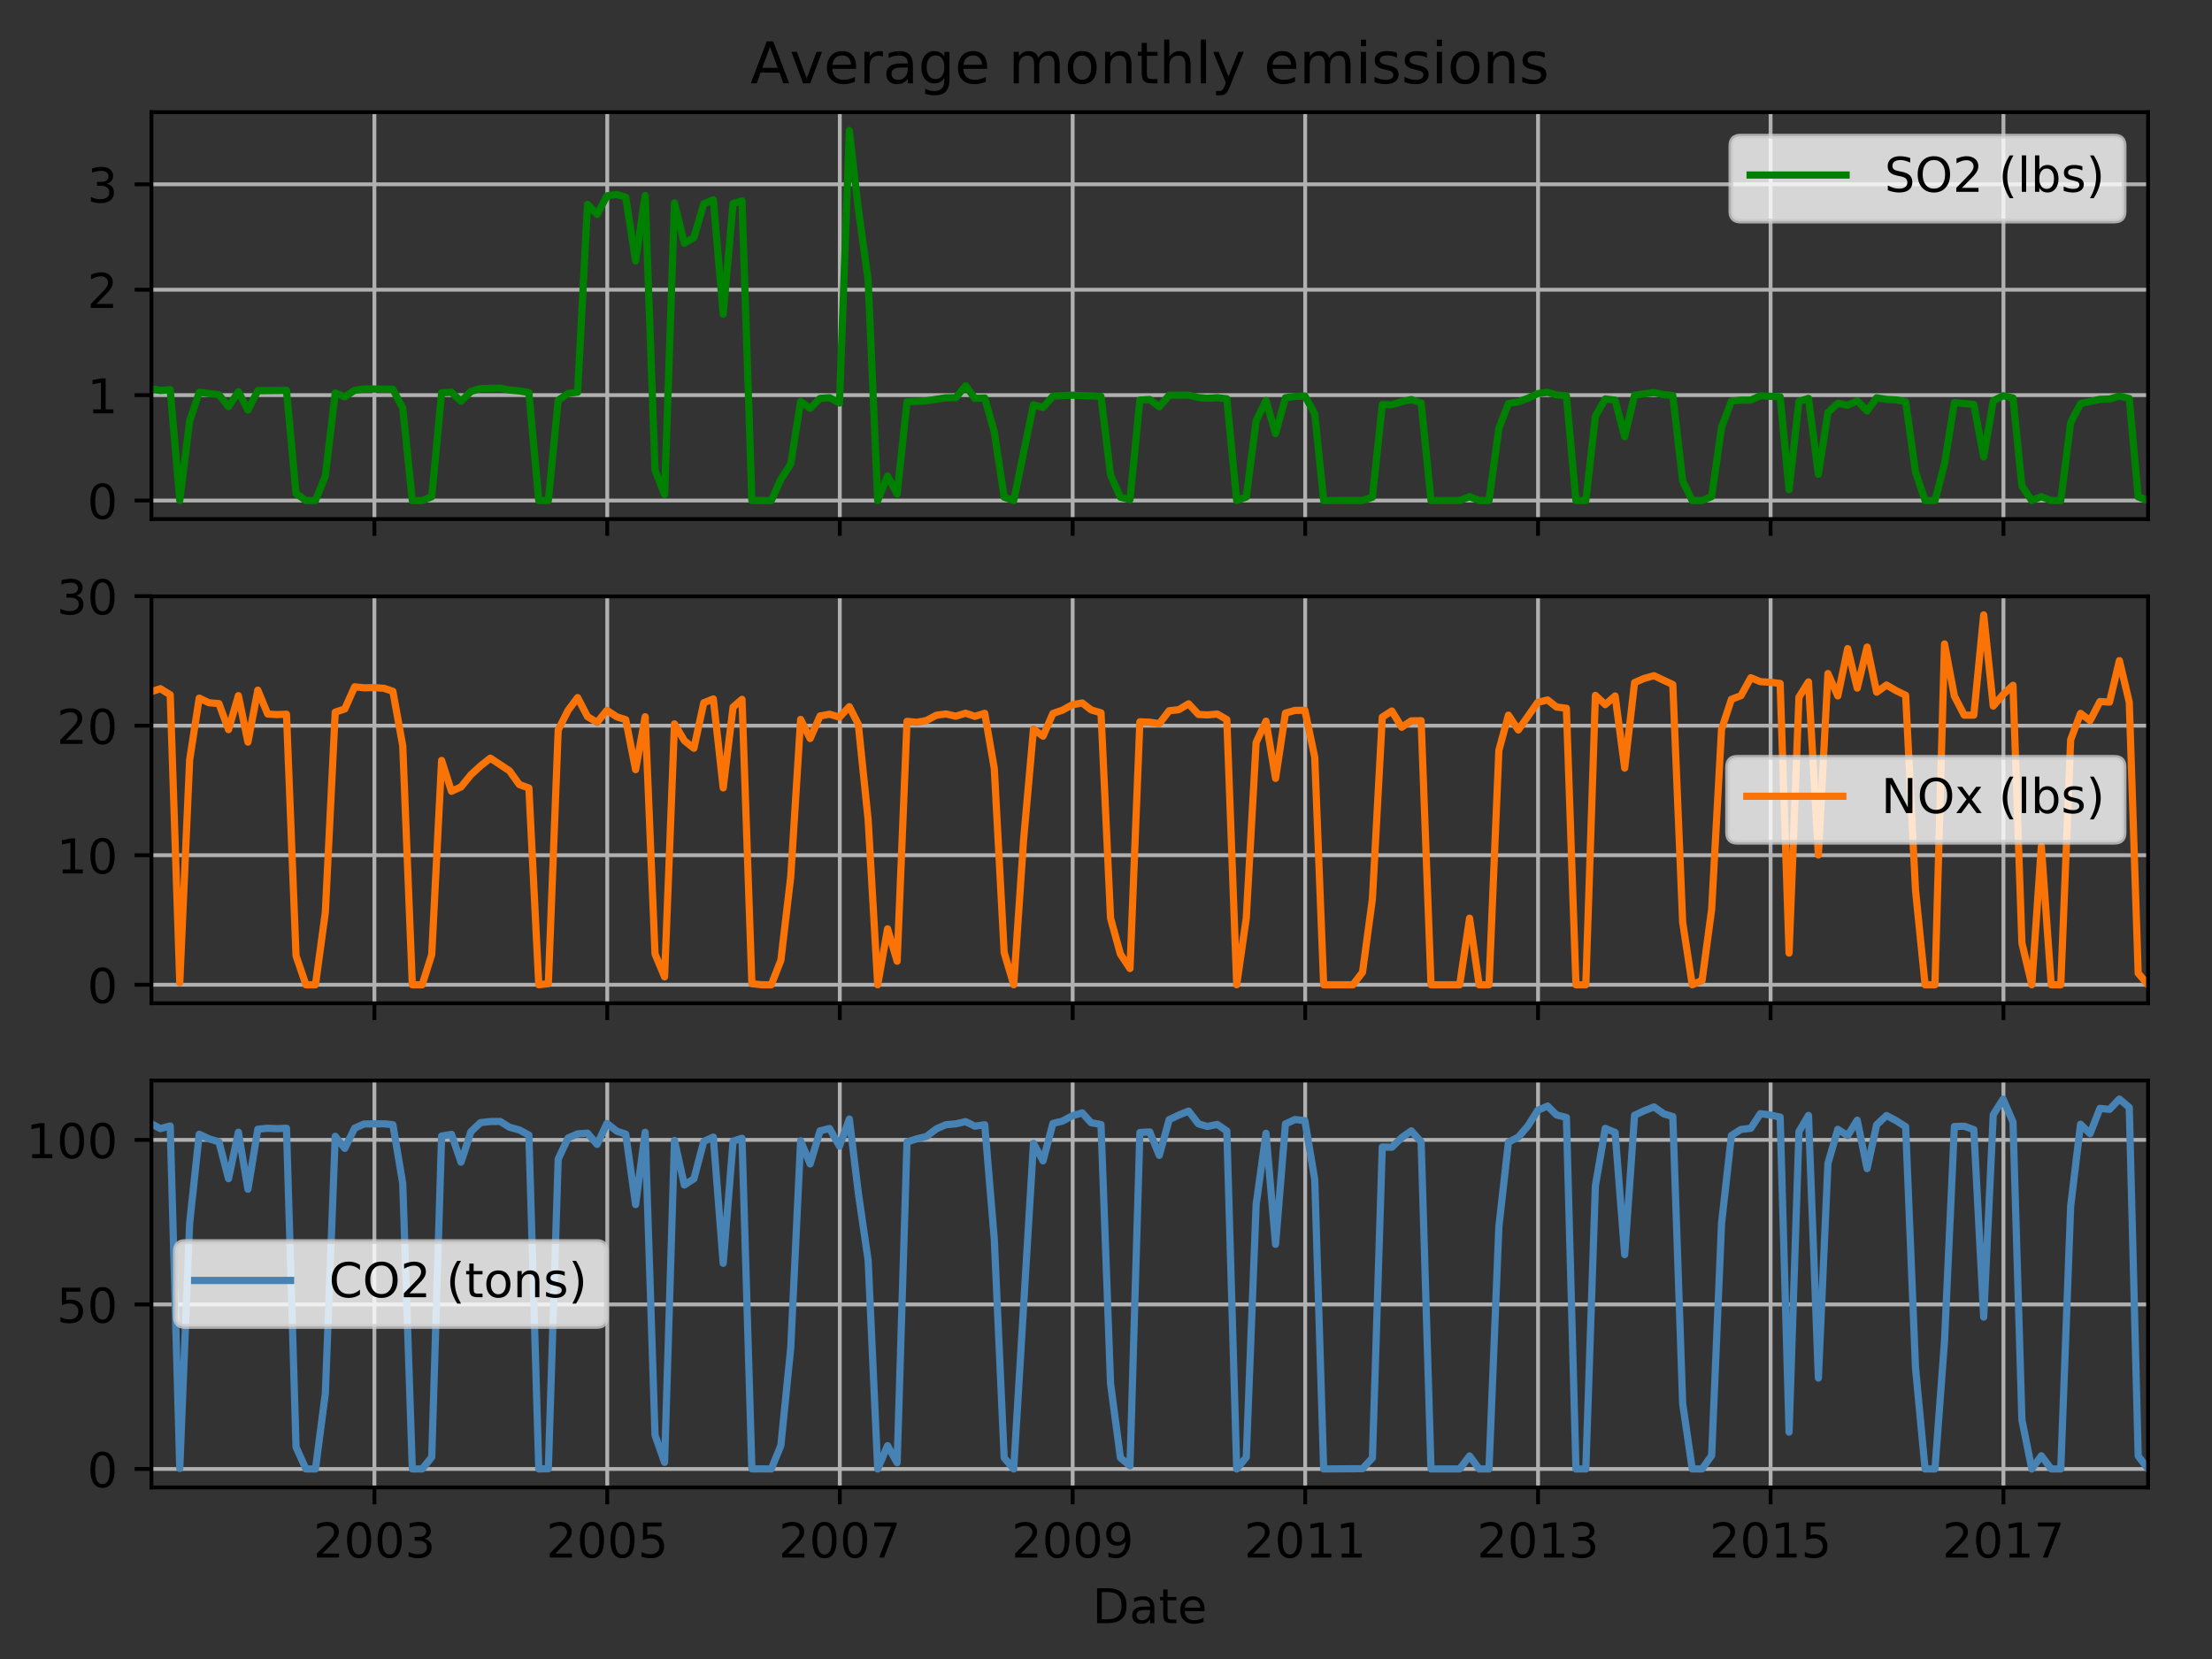 <?xml version="1.0" encoding="utf-8" standalone="no"?>
<!DOCTYPE svg PUBLIC "-//W3C//DTD SVG 1.1//EN"
  "http://www.w3.org/Graphics/SVG/1.1/DTD/svg11.dtd">
<!-- Created with matplotlib (http://matplotlib.org/) -->
<svg height="345.6pt" version="1.1" viewBox="0 0 460.8 345.6" width="460.8pt" xmlns="http://www.w3.org/2000/svg" xmlns:xlink="http://www.w3.org/1999/xlink">
 <rect x="0" y="0" width="460.8" height="345.6" fill="#333333" stroke="none"/>
 <defs>
  <style type="text/css">
*{stroke-linecap:butt;stroke-linejoin:round;}
  </style>
 </defs>
 <g id="figure_1">
  <g id="patch_1">
   <path d="M 0 345.6 
L 460.8 345.6 
L 460.8 0 
L 0 0 
z
" style="fill:none;"/>
  </g>
  <g id="axes_1">
   <g id="patch_2">
    <path d="M 31.543 108.128 
L 447.48 108.128 
L 447.48 23.365 
L 31.543 23.365 
z
" style="fill:none;"/>
   </g>
   <g id="matplotlib.axis_1">
    <g id="xtick_1">
     <g id="line2d_1">
      <path clip-path="url(#p42c7ed0b5b)" d="M 77.994 108.128 
L 77.994 23.365 
" style="fill:none;stroke:#b0b0b0;stroke-linecap:square;stroke-width:0.8;"/>
     </g>
     <g id="line2d_2">
      <defs>
       <path d="M 0 0 
L 0 3.5 
" id="mc6a8e5ea89" style="stroke:#000000;stroke-width:0.8;"/>
      </defs>
      <g>
       <use style="stroke:#000000;stroke-width:0.8;" x="77.994" xlink:href="#mc6a8e5ea89" y="108.128"/>
      </g>
     </g>
    </g>
    <g id="xtick_2">
     <g id="line2d_3">
      <path clip-path="url(#p42c7ed0b5b)" d="M 126.502 108.128 
L 126.502 23.365 
" style="fill:none;stroke:#b0b0b0;stroke-linecap:square;stroke-width:0.8;"/>
     </g>
     <g id="line2d_4">
      <g>
       <use style="stroke:#000000;stroke-width:0.8;" x="126.502" xlink:href="#mc6a8e5ea89" y="108.128"/>
      </g>
     </g>
    </g>
    <g id="xtick_3">
     <g id="line2d_5">
      <path clip-path="url(#p42c7ed0b5b)" d="M 174.944 108.128 
L 174.944 23.365 
" style="fill:none;stroke:#b0b0b0;stroke-linecap:square;stroke-width:0.8;"/>
     </g>
     <g id="line2d_6">
      <g>
       <use style="stroke:#000000;stroke-width:0.8;" x="174.944" xlink:href="#mc6a8e5ea89" y="108.128"/>
      </g>
     </g>
    </g>
    <g id="xtick_4">
     <g id="line2d_7">
      <path clip-path="url(#p42c7ed0b5b)" d="M 223.453 108.128 
L 223.453 23.365 
" style="fill:none;stroke:#b0b0b0;stroke-linecap:square;stroke-width:0.8;"/>
     </g>
     <g id="line2d_8">
      <g>
       <use style="stroke:#000000;stroke-width:0.8;" x="223.453" xlink:href="#mc6a8e5ea89" y="108.128"/>
      </g>
     </g>
    </g>
    <g id="xtick_5">
     <g id="line2d_9">
      <path clip-path="url(#p42c7ed0b5b)" d="M 271.895 108.128 
L 271.895 23.365 
" style="fill:none;stroke:#b0b0b0;stroke-linecap:square;stroke-width:0.8;"/>
     </g>
     <g id="line2d_10">
      <g>
       <use style="stroke:#000000;stroke-width:0.8;" x="271.895" xlink:href="#mc6a8e5ea89" y="108.128"/>
      </g>
     </g>
    </g>
    <g id="xtick_6">
     <g id="line2d_11">
      <path clip-path="url(#p42c7ed0b5b)" d="M 320.403 108.128 
L 320.403 23.365 
" style="fill:none;stroke:#b0b0b0;stroke-linecap:square;stroke-width:0.8;"/>
     </g>
     <g id="line2d_12">
      <g>
       <use style="stroke:#000000;stroke-width:0.8;" x="320.403" xlink:href="#mc6a8e5ea89" y="108.128"/>
      </g>
     </g>
    </g>
    <g id="xtick_7">
     <g id="line2d_13">
      <path clip-path="url(#p42c7ed0b5b)" d="M 368.845 108.128 
L 368.845 23.365 
" style="fill:none;stroke:#b0b0b0;stroke-linecap:square;stroke-width:0.8;"/>
     </g>
     <g id="line2d_14">
      <g>
       <use style="stroke:#000000;stroke-width:0.8;" x="368.845" xlink:href="#mc6a8e5ea89" y="108.128"/>
      </g>
     </g>
    </g>
    <g id="xtick_8">
     <g id="line2d_15">
      <path clip-path="url(#p42c7ed0b5b)" d="M 417.353 108.128 
L 417.353 23.365 
" style="fill:none;stroke:#b0b0b0;stroke-linecap:square;stroke-width:0.8;"/>
     </g>
     <g id="line2d_16">
      <g>
       <use style="stroke:#000000;stroke-width:0.8;" x="417.353" xlink:href="#mc6a8e5ea89" y="108.128"/>
      </g>
     </g>
    </g>
   </g>
   <g id="matplotlib.axis_2">
    <g id="ytick_1">
     <g id="line2d_17">
      <path clip-path="url(#p42c7ed0b5b)" d="M 31.543 104.275 
L 447.48 104.275 
" style="fill:none;stroke:#b0b0b0;stroke-linecap:square;stroke-width:0.8;"/>
     </g>
     <g id="line2d_18">
      <defs>
       <path d="M 0 0 
L -3.5 0 
" id="m2bc93ed033" style="stroke:#000000;stroke-width:0.8;"/>
      </defs>
      <g>
       <use style="stroke:#000000;stroke-width:0.8;" x="31.543" xlink:href="#m2bc93ed033" y="104.275"/>
      </g>
     </g>
     <g id="text_1">
      <!-- 0 -->
      <defs>
       <path d="M 31.781 66.406 
Q 24.172 66.406 20.328 58.906 
Q 16.5 51.422 16.5 36.375 
Q 16.5 21.391 20.328 13.891 
Q 24.172 6.391 31.781 6.391 
Q 39.453 6.391 43.281 13.891 
Q 47.125 21.391 47.125 36.375 
Q 47.125 51.422 43.281 58.906 
Q 39.453 66.406 31.781 66.406 
z
M 31.781 74.219 
Q 44.047 74.219 50.516 64.516 
Q 56.984 54.828 56.984 36.375 
Q 56.984 17.969 50.516 8.266 
Q 44.047 -1.422 31.781 -1.422 
Q 19.531 -1.422 13.062 8.266 
Q 6.594 17.969 6.594 36.375 
Q 6.594 54.828 13.062 64.516 
Q 19.531 74.219 31.781 74.219 
z
" id="DejaVuSans-30"/>
      </defs>
      <g transform="translate(18.18 108.074)scale(0.1 -0.1)">
       <use xlink:href="#DejaVuSans-30"/>
      </g>
     </g>
    </g>
    <g id="ytick_2">
     <g id="line2d_19">
      <path clip-path="url(#p42c7ed0b5b)" d="M 31.543 82.313 
L 447.48 82.313 
" style="fill:none;stroke:#b0b0b0;stroke-linecap:square;stroke-width:0.8;"/>
     </g>
     <g id="line2d_20">
      <g>
       <use style="stroke:#000000;stroke-width:0.8;" x="31.543" xlink:href="#m2bc93ed033" y="82.313"/>
      </g>
     </g>
     <g id="text_2">
      <!-- 1 -->
      <defs>
       <path d="M 12.406 8.297 
L 28.516 8.297 
L 28.516 63.922 
L 10.984 60.406 
L 10.984 69.391 
L 28.422 72.906 
L 38.281 72.906 
L 38.281 8.297 
L 54.391 8.297 
L 54.391 0 
L 12.406 0 
z
" id="DejaVuSans-31"/>
      </defs>
      <g transform="translate(18.18 86.112)scale(0.1 -0.1)">
       <use xlink:href="#DejaVuSans-31"/>
      </g>
     </g>
    </g>
    <g id="ytick_3">
     <g id="line2d_21">
      <path clip-path="url(#p42c7ed0b5b)" d="M 31.543 60.351 
L 447.48 60.351 
" style="fill:none;stroke:#b0b0b0;stroke-linecap:square;stroke-width:0.8;"/>
     </g>
     <g id="line2d_22">
      <g>
       <use style="stroke:#000000;stroke-width:0.8;" x="31.543" xlink:href="#m2bc93ed033" y="60.351"/>
      </g>
     </g>
     <g id="text_3">
      <!-- 2 -->
      <defs>
       <path d="M 19.188 8.297 
L 53.609 8.297 
L 53.609 0 
L 7.328 0 
L 7.328 8.297 
Q 12.938 14.109 22.625 23.891 
Q 32.328 33.688 34.812 36.531 
Q 39.547 41.844 41.422 45.531 
Q 43.312 49.219 43.312 52.781 
Q 43.312 58.594 39.234 62.25 
Q 35.156 65.922 28.609 65.922 
Q 23.969 65.922 18.812 64.312 
Q 13.672 62.703 7.812 59.422 
L 7.812 69.391 
Q 13.766 71.781 18.938 73 
Q 24.125 74.219 28.422 74.219 
Q 39.75 74.219 46.484 68.547 
Q 53.219 62.891 53.219 53.422 
Q 53.219 48.922 51.531 44.891 
Q 49.859 40.875 45.406 35.406 
Q 44.188 33.984 37.641 27.219 
Q 31.109 20.453 19.188 8.297 
z
" id="DejaVuSans-32"/>
      </defs>
      <g transform="translate(18.18 64.15)scale(0.1 -0.1)">
       <use xlink:href="#DejaVuSans-32"/>
      </g>
     </g>
    </g>
    <g id="ytick_4">
     <g id="line2d_23">
      <path clip-path="url(#p42c7ed0b5b)" d="M 31.543 38.389 
L 447.48 38.389 
" style="fill:none;stroke:#b0b0b0;stroke-linecap:square;stroke-width:0.8;"/>
     </g>
     <g id="line2d_24">
      <g>
       <use style="stroke:#000000;stroke-width:0.8;" x="31.543" xlink:href="#m2bc93ed033" y="38.389"/>
      </g>
     </g>
     <g id="text_4">
      <!-- 3 -->
      <defs>
       <path d="M 40.578 39.312 
Q 47.656 37.797 51.625 33 
Q 55.609 28.219 55.609 21.188 
Q 55.609 10.406 48.188 4.484 
Q 40.766 -1.422 27.094 -1.422 
Q 22.516 -1.422 17.656 -0.516 
Q 12.797 0.391 7.625 2.203 
L 7.625 11.719 
Q 11.719 9.328 16.594 8.109 
Q 21.484 6.891 26.812 6.891 
Q 36.078 6.891 40.938 10.547 
Q 45.797 14.203 45.797 21.188 
Q 45.797 27.641 41.281 31.266 
Q 36.766 34.906 28.719 34.906 
L 20.219 34.906 
L 20.219 43.016 
L 29.109 43.016 
Q 36.375 43.016 40.234 45.922 
Q 44.094 48.828 44.094 54.297 
Q 44.094 59.906 40.109 62.906 
Q 36.141 65.922 28.719 65.922 
Q 24.656 65.922 20.016 65.031 
Q 15.375 64.156 9.812 62.312 
L 9.812 71.094 
Q 15.438 72.656 20.344 73.438 
Q 25.25 74.219 29.594 74.219 
Q 40.828 74.219 47.359 69.109 
Q 53.906 64.016 53.906 55.328 
Q 53.906 49.266 50.438 45.094 
Q 46.969 40.922 40.578 39.312 
z
" id="DejaVuSans-33"/>
      </defs>
      <g transform="translate(18.18 42.188)scale(0.1 -0.1)">
       <use xlink:href="#DejaVuSans-33"/>
      </g>
     </g>
    </g>
   </g>
   <g id="line2d_25">
    <path clip-path="url(#p42c7ed0b5b)" d="M 31.543 81.015 
L 33.401 81.341 
L 35.458 81.164 
L 37.449 104.239 
L 39.506 87.712 
L 41.497 81.721 
L 45.611 82.232 
L 47.602 84.714 
L 49.659 81.584 
L 51.65 85.425 
L 53.707 81.382 
L 57.622 81.344 
L 59.679 81.314 
L 61.67 102.799 
L 63.727 104.275 
L 65.718 104.275 
L 67.775 99.182 
L 69.832 81.861 
L 71.823 82.673 
L 73.88 81.311 
L 75.871 81.027 
L 81.843 81.078 
L 83.9 85.04 
L 85.891 104.275 
L 87.948 104.275 
L 89.939 103.477 
L 91.996 81.841 
L 94.053 81.728 
L 96.044 83.601 
L 98.101 81.55 
L 100.092 80.939 
L 104.206 80.86 
L 106.13 81.248 
L 108.187 81.43 
L 110.178 81.777 
L 112.235 104.274 
L 114.226 104.262 
L 116.283 83.393 
L 118.34 81.971 
L 120.331 81.698 
L 122.388 42.58 
L 124.379 44.654 
L 126.436 40.796 
L 128.493 40.514 
L 130.351 41.079 
L 132.408 54.365 
L 134.399 40.73 
L 136.456 97.907 
L 138.447 103.033 
L 140.504 42.268 
L 142.561 50.678 
L 144.552 49.507 
L 146.609 42.453 
L 148.6 41.631 
L 150.657 65.459 
L 152.714 42.396 
L 154.572 41.861 
L 156.629 104.256 
L 160.677 104.273 
L 162.668 99.846 
L 164.725 96.659 
L 166.782 83.632 
L 168.773 85.084 
L 170.83 83.002 
L 172.821 82.855 
L 174.878 83.966 
L 176.935 27.218 
L 178.793 43.43 
L 180.85 58.329 
L 182.841 104.275 
L 184.898 99.151 
L 186.889 102.913 
L 188.946 83.7 
L 192.994 83.5 
L 197.042 82.868 
L 199.099 82.857 
L 201.156 80.354 
L 203.081 83.001 
L 205.138 82.91 
L 207.128 89.967 
L 209.186 103.581 
L 211.176 104.275 
L 215.291 84.332 
L 217.281 84.906 
L 219.338 82.514 
L 223.386 82.322 
L 227.301 82.47 
L 229.359 82.591 
L 231.349 98.992 
L 233.406 103.577 
L 235.397 104.08 
L 237.454 83.346 
L 239.512 83.23 
L 241.502 84.758 
L 243.559 82.325 
L 247.607 82.301 
L 249.664 82.814 
L 251.522 82.974 
L 253.58 82.848 
L 255.57 83.076 
L 257.627 104.275 
L 259.618 103.544 
L 261.675 87.69 
L 263.732 83.43 
L 265.723 90.333 
L 267.78 82.858 
L 269.771 82.585 
L 271.828 82.488 
L 273.885 86.175 
L 275.743 104.275 
L 283.839 104.258 
L 285.896 103.588 
L 287.953 84.287 
L 289.944 84.307 
L 292.001 83.673 
L 293.992 83.248 
L 296.049 83.939 
L 298.106 104.275 
L 304.079 104.275 
L 306.136 103.467 
L 308.127 104.275 
L 310.184 104.275 
L 312.241 89.22 
L 314.232 84.053 
L 316.289 83.713 
L 318.279 82.971 
L 320.337 81.995 
L 322.394 81.728 
L 324.252 82.281 
L 326.309 82.437 
L 328.3 104.275 
L 330.357 104.275 
L 332.347 86.683 
L 334.405 83.115 
L 336.462 83.369 
L 338.452 90.96 
L 340.51 82.3 
L 344.557 81.781 
L 346.615 82.216 
L 348.473 82.38 
L 350.53 100.206 
L 352.521 104.275 
L 354.578 104.272 
L 356.568 103.44 
L 358.626 89.033 
L 360.683 83.559 
L 362.673 83.365 
L 364.731 83.351 
L 366.721 82.452 
L 370.836 82.665 
L 372.694 102.013 
L 374.751 83.619 
L 376.742 82.99 
L 378.799 98.803 
L 380.789 85.931 
L 382.847 84.034 
L 384.904 84.41 
L 386.894 83.492 
L 388.952 85.603 
L 390.942 82.87 
L 392.999 83.219 
L 395.057 83.317 
L 396.981 83.67 
L 399.038 98.296 
L 401.029 104.275 
L 403.086 104.275 
L 405.077 96.666 
L 407.134 83.867 
L 411.182 84.253 
L 413.239 95.194 
L 415.23 83.492 
L 417.287 82.44 
L 419.344 82.903 
L 421.202 101.242 
L 423.259 104.275 
L 425.25 103.46 
L 427.307 104.275 
L 429.298 104.275 
L 431.355 88.039 
L 433.412 84.072 
L 437.46 83.191 
L 439.451 83.127 
L 441.508 82.515 
L 443.565 83.008 
L 445.423 103.512 
L 447.48 104.275 
L 447.48 104.275 
" style="fill:none;stroke:#008000;stroke-linecap:square;stroke-width:1.5;"/>
   </g>
   <g id="patch_3">
    <path d="M 31.543 108.128 
L 31.543 23.365 
" style="fill:none;stroke:#000000;stroke-linecap:square;stroke-linejoin:miter;stroke-width:0.8;"/>
   </g>
   <g id="patch_4">
    <path d="M 447.48 108.128 
L 447.48 23.365 
" style="fill:none;stroke:#000000;stroke-linecap:square;stroke-linejoin:miter;stroke-width:0.8;"/>
   </g>
   <g id="patch_5">
    <path d="M 31.543 108.128 
L 447.48 108.128 
" style="fill:none;stroke:#000000;stroke-linecap:square;stroke-linejoin:miter;stroke-width:0.8;"/>
   </g>
   <g id="patch_6">
    <path d="M 31.543 23.365 
L 447.48 23.365 
" style="fill:none;stroke:#000000;stroke-linecap:square;stroke-linejoin:miter;stroke-width:0.8;"/>
   </g>
   <g id="text_5">
    <!-- Average monthly emissions -->
    <defs>
     <path d="M 34.188 63.188 
L 20.797 26.906 
L 47.609 26.906 
z
M 28.609 72.906 
L 39.797 72.906 
L 67.578 0 
L 57.328 0 
L 50.688 18.703 
L 17.828 18.703 
L 11.188 0 
L 0.781 0 
z
" id="DejaVuSans-41"/>
     <path d="M 2.984 54.688 
L 12.5 54.688 
L 29.594 8.797 
L 46.688 54.688 
L 56.203 54.688 
L 35.688 0 
L 23.484 0 
z
" id="DejaVuSans-76"/>
     <path d="M 56.203 29.594 
L 56.203 25.203 
L 14.891 25.203 
Q 15.484 15.922 20.484 11.062 
Q 25.484 6.203 34.422 6.203 
Q 39.594 6.203 44.453 7.469 
Q 49.312 8.734 54.109 11.281 
L 54.109 2.781 
Q 49.266 0.734 44.188 -0.344 
Q 39.109 -1.422 33.891 -1.422 
Q 20.797 -1.422 13.156 6.188 
Q 5.516 13.812 5.516 26.812 
Q 5.516 40.234 12.766 48.109 
Q 20.016 56 32.328 56 
Q 43.359 56 49.781 48.891 
Q 56.203 41.797 56.203 29.594 
z
M 47.219 32.234 
Q 47.125 39.594 43.094 43.984 
Q 39.062 48.391 32.422 48.391 
Q 24.906 48.391 20.391 44.141 
Q 15.875 39.891 15.188 32.172 
z
" id="DejaVuSans-65"/>
     <path d="M 41.109 46.297 
Q 39.594 47.172 37.812 47.578 
Q 36.031 48 33.891 48 
Q 26.266 48 22.188 43.047 
Q 18.109 38.094 18.109 28.812 
L 18.109 0 
L 9.078 0 
L 9.078 54.688 
L 18.109 54.688 
L 18.109 46.188 
Q 20.953 51.172 25.484 53.578 
Q 30.031 56 36.531 56 
Q 37.453 56 38.578 55.875 
Q 39.703 55.766 41.062 55.516 
z
" id="DejaVuSans-72"/>
     <path d="M 34.281 27.484 
Q 23.391 27.484 19.188 25 
Q 14.984 22.516 14.984 16.5 
Q 14.984 11.719 18.141 8.906 
Q 21.297 6.109 26.703 6.109 
Q 34.188 6.109 38.703 11.406 
Q 43.219 16.703 43.219 25.484 
L 43.219 27.484 
z
M 52.203 31.203 
L 52.203 0 
L 43.219 0 
L 43.219 8.297 
Q 40.141 3.328 35.547 0.953 
Q 30.953 -1.422 24.312 -1.422 
Q 15.922 -1.422 10.953 3.297 
Q 6 8.016 6 15.922 
Q 6 25.141 12.172 29.828 
Q 18.359 34.516 30.609 34.516 
L 43.219 34.516 
L 43.219 35.406 
Q 43.219 41.609 39.141 45 
Q 35.062 48.391 27.688 48.391 
Q 23 48.391 18.547 47.266 
Q 14.109 46.141 10.016 43.891 
L 10.016 52.203 
Q 14.938 54.109 19.578 55.047 
Q 24.219 56 28.609 56 
Q 40.484 56 46.344 49.844 
Q 52.203 43.703 52.203 31.203 
z
" id="DejaVuSans-61"/>
     <path d="M 45.406 27.984 
Q 45.406 37.75 41.375 43.109 
Q 37.359 48.484 30.078 48.484 
Q 22.859 48.484 18.828 43.109 
Q 14.797 37.75 14.797 27.984 
Q 14.797 18.266 18.828 12.891 
Q 22.859 7.516 30.078 7.516 
Q 37.359 7.516 41.375 12.891 
Q 45.406 18.266 45.406 27.984 
z
M 54.391 6.781 
Q 54.391 -7.172 48.188 -13.984 
Q 42 -20.797 29.203 -20.797 
Q 24.469 -20.797 20.266 -20.094 
Q 16.062 -19.391 12.109 -17.922 
L 12.109 -9.188 
Q 16.062 -11.328 19.922 -12.344 
Q 23.781 -13.375 27.781 -13.375 
Q 36.625 -13.375 41.016 -8.766 
Q 45.406 -4.156 45.406 5.172 
L 45.406 9.625 
Q 42.625 4.781 38.281 2.391 
Q 33.938 0 27.875 0 
Q 17.828 0 11.672 7.656 
Q 5.516 15.328 5.516 27.984 
Q 5.516 40.672 11.672 48.328 
Q 17.828 56 27.875 56 
Q 33.938 56 38.281 53.609 
Q 42.625 51.219 45.406 46.391 
L 45.406 54.688 
L 54.391 54.688 
z
" id="DejaVuSans-67"/>
     <path id="DejaVuSans-20"/>
     <path d="M 52 44.188 
Q 55.375 50.25 60.062 53.125 
Q 64.75 56 71.094 56 
Q 79.641 56 84.281 50.016 
Q 88.922 44.047 88.922 33.016 
L 88.922 0 
L 79.891 0 
L 79.891 32.719 
Q 79.891 40.578 77.094 44.375 
Q 74.312 48.188 68.609 48.188 
Q 61.625 48.188 57.562 43.547 
Q 53.516 38.922 53.516 30.906 
L 53.516 0 
L 44.484 0 
L 44.484 32.719 
Q 44.484 40.625 41.703 44.406 
Q 38.922 48.188 33.109 48.188 
Q 26.219 48.188 22.156 43.531 
Q 18.109 38.875 18.109 30.906 
L 18.109 0 
L 9.078 0 
L 9.078 54.688 
L 18.109 54.688 
L 18.109 46.188 
Q 21.188 51.219 25.484 53.609 
Q 29.781 56 35.688 56 
Q 41.656 56 45.828 52.969 
Q 50 49.953 52 44.188 
z
" id="DejaVuSans-6d"/>
     <path d="M 30.609 48.391 
Q 23.391 48.391 19.188 42.75 
Q 14.984 37.109 14.984 27.297 
Q 14.984 17.484 19.156 11.844 
Q 23.344 6.203 30.609 6.203 
Q 37.797 6.203 41.984 11.859 
Q 46.188 17.531 46.188 27.297 
Q 46.188 37.016 41.984 42.703 
Q 37.797 48.391 30.609 48.391 
z
M 30.609 56 
Q 42.328 56 49.016 48.375 
Q 55.719 40.766 55.719 27.297 
Q 55.719 13.875 49.016 6.219 
Q 42.328 -1.422 30.609 -1.422 
Q 18.844 -1.422 12.172 6.219 
Q 5.516 13.875 5.516 27.297 
Q 5.516 40.766 12.172 48.375 
Q 18.844 56 30.609 56 
z
" id="DejaVuSans-6f"/>
     <path d="M 54.891 33.016 
L 54.891 0 
L 45.906 0 
L 45.906 32.719 
Q 45.906 40.484 42.875 44.328 
Q 39.844 48.188 33.797 48.188 
Q 26.516 48.188 22.312 43.547 
Q 18.109 38.922 18.109 30.906 
L 18.109 0 
L 9.078 0 
L 9.078 54.688 
L 18.109 54.688 
L 18.109 46.188 
Q 21.344 51.125 25.703 53.562 
Q 30.078 56 35.797 56 
Q 45.219 56 50.047 50.172 
Q 54.891 44.344 54.891 33.016 
z
" id="DejaVuSans-6e"/>
     <path d="M 18.312 70.219 
L 18.312 54.688 
L 36.812 54.688 
L 36.812 47.703 
L 18.312 47.703 
L 18.312 18.016 
Q 18.312 11.328 20.141 9.422 
Q 21.969 7.516 27.594 7.516 
L 36.812 7.516 
L 36.812 0 
L 27.594 0 
Q 17.188 0 13.234 3.875 
Q 9.281 7.766 9.281 18.016 
L 9.281 47.703 
L 2.688 47.703 
L 2.688 54.688 
L 9.281 54.688 
L 9.281 70.219 
z
" id="DejaVuSans-74"/>
     <path d="M 54.891 33.016 
L 54.891 0 
L 45.906 0 
L 45.906 32.719 
Q 45.906 40.484 42.875 44.328 
Q 39.844 48.188 33.797 48.188 
Q 26.516 48.188 22.312 43.547 
Q 18.109 38.922 18.109 30.906 
L 18.109 0 
L 9.078 0 
L 9.078 75.984 
L 18.109 75.984 
L 18.109 46.188 
Q 21.344 51.125 25.703 53.562 
Q 30.078 56 35.797 56 
Q 45.219 56 50.047 50.172 
Q 54.891 44.344 54.891 33.016 
z
" id="DejaVuSans-68"/>
     <path d="M 9.422 75.984 
L 18.406 75.984 
L 18.406 0 
L 9.422 0 
z
" id="DejaVuSans-6c"/>
     <path d="M 32.172 -5.078 
Q 28.375 -14.844 24.75 -17.812 
Q 21.141 -20.797 15.094 -20.797 
L 7.906 -20.797 
L 7.906 -13.281 
L 13.188 -13.281 
Q 16.891 -13.281 18.938 -11.516 
Q 21 -9.766 23.484 -3.219 
L 25.094 0.875 
L 2.984 54.688 
L 12.5 54.688 
L 29.594 11.922 
L 46.688 54.688 
L 56.203 54.688 
z
" id="DejaVuSans-79"/>
     <path d="M 9.422 54.688 
L 18.406 54.688 
L 18.406 0 
L 9.422 0 
z
M 9.422 75.984 
L 18.406 75.984 
L 18.406 64.594 
L 9.422 64.594 
z
" id="DejaVuSans-69"/>
     <path d="M 44.281 53.078 
L 44.281 44.578 
Q 40.484 46.531 36.375 47.5 
Q 32.281 48.484 27.875 48.484 
Q 21.188 48.484 17.844 46.438 
Q 14.5 44.391 14.5 40.281 
Q 14.5 37.156 16.891 35.375 
Q 19.281 33.594 26.516 31.984 
L 29.594 31.297 
Q 39.156 29.25 43.188 25.516 
Q 47.219 21.781 47.219 15.094 
Q 47.219 7.469 41.188 3.016 
Q 35.156 -1.422 24.609 -1.422 
Q 20.219 -1.422 15.453 -0.562 
Q 10.688 0.297 5.422 2 
L 5.422 11.281 
Q 10.406 8.688 15.234 7.391 
Q 20.062 6.109 24.812 6.109 
Q 31.156 6.109 34.562 8.281 
Q 37.984 10.453 37.984 14.406 
Q 37.984 18.062 35.516 20.016 
Q 33.062 21.969 24.703 23.781 
L 21.578 24.516 
Q 13.234 26.266 9.516 29.906 
Q 5.812 33.547 5.812 39.891 
Q 5.812 47.609 11.281 51.797 
Q 16.75 56 26.812 56 
Q 31.781 56 36.172 55.266 
Q 40.578 54.547 44.281 53.078 
z
" id="DejaVuSans-73"/>
    </defs>
    <g transform="translate(156.299 17.365)scale(0.12 -0.12)">
     <use xlink:href="#DejaVuSans-41"/>
     <use x="68.33" xlink:href="#DejaVuSans-76"/>
     <use x="127.51" xlink:href="#DejaVuSans-65"/>
     <use x="189.033" xlink:href="#DejaVuSans-72"/>
     <use x="230.146" xlink:href="#DejaVuSans-61"/>
     <use x="291.426" xlink:href="#DejaVuSans-67"/>
     <use x="354.902" xlink:href="#DejaVuSans-65"/>
     <use x="416.426" xlink:href="#DejaVuSans-20"/>
     <use x="448.213" xlink:href="#DejaVuSans-6d"/>
     <use x="545.625" xlink:href="#DejaVuSans-6f"/>
     <use x="606.807" xlink:href="#DejaVuSans-6e"/>
     <use x="670.186" xlink:href="#DejaVuSans-74"/>
     <use x="709.395" xlink:href="#DejaVuSans-68"/>
     <use x="772.773" xlink:href="#DejaVuSans-6c"/>
     <use x="800.557" xlink:href="#DejaVuSans-79"/>
     <use x="859.736" xlink:href="#DejaVuSans-20"/>
     <use x="891.523" xlink:href="#DejaVuSans-65"/>
     <use x="953.047" xlink:href="#DejaVuSans-6d"/>
     <use x="1050.459" xlink:href="#DejaVuSans-69"/>
     <use x="1078.242" xlink:href="#DejaVuSans-73"/>
     <use x="1130.342" xlink:href="#DejaVuSans-73"/>
     <use x="1182.441" xlink:href="#DejaVuSans-69"/>
     <use x="1210.225" xlink:href="#DejaVuSans-6f"/>
     <use x="1271.406" xlink:href="#DejaVuSans-6e"/>
     <use x="1334.785" xlink:href="#DejaVuSans-73"/>
    </g>
   </g>
   <g id="legend_1">
    <g id="patch_7">
     <path d="M 362.58 46.043 
L 440.48 46.043 
Q 442.48 46.043 442.48 44.043 
L 442.48 30.365 
Q 442.48 28.365 440.48 28.365 
L 362.58 28.365 
Q 360.58 28.365 360.58 30.365 
L 360.58 44.043 
Q 360.58 46.043 362.58 46.043 
z
" style="fill:#ffffff;opacity:0.8;stroke:#cccccc;stroke-linejoin:miter;"/>
    </g>
    <g id="line2d_26">
     <path d="M 364.58 36.463 
L 384.58 36.463 
" style="fill:none;stroke:#008000;stroke-linecap:square;stroke-width:1.5;"/>
    </g>
    <g id="line2d_27"/>
    <g id="text_6">
     <!-- SO2 (lbs) -->
     <defs>
      <path d="M 53.516 70.516 
L 53.516 60.891 
Q 47.906 63.578 42.922 64.891 
Q 37.938 66.219 33.297 66.219 
Q 25.25 66.219 20.875 63.094 
Q 16.5 59.969 16.5 54.203 
Q 16.5 49.359 19.406 46.891 
Q 22.312 44.438 30.422 42.922 
L 36.375 41.703 
Q 47.406 39.594 52.656 34.297 
Q 57.906 29 57.906 20.125 
Q 57.906 9.516 50.797 4.047 
Q 43.703 -1.422 29.984 -1.422 
Q 24.812 -1.422 18.969 -0.25 
Q 13.141 0.922 6.891 3.219 
L 6.891 13.375 
Q 12.891 10.016 18.656 8.297 
Q 24.422 6.594 29.984 6.594 
Q 38.422 6.594 43.016 9.906 
Q 47.609 13.234 47.609 19.391 
Q 47.609 24.75 44.312 27.781 
Q 41.016 30.812 33.5 32.328 
L 27.484 33.5 
Q 16.453 35.688 11.516 40.375 
Q 6.594 45.062 6.594 53.422 
Q 6.594 63.094 13.406 68.656 
Q 20.219 74.219 32.172 74.219 
Q 37.312 74.219 42.625 73.281 
Q 47.953 72.359 53.516 70.516 
z
" id="DejaVuSans-53"/>
      <path d="M 39.406 66.219 
Q 28.656 66.219 22.328 58.203 
Q 16.016 50.203 16.016 36.375 
Q 16.016 22.609 22.328 14.594 
Q 28.656 6.594 39.406 6.594 
Q 50.141 6.594 56.422 14.594 
Q 62.703 22.609 62.703 36.375 
Q 62.703 50.203 56.422 58.203 
Q 50.141 66.219 39.406 66.219 
z
M 39.406 74.219 
Q 54.734 74.219 63.906 63.938 
Q 73.094 53.656 73.094 36.375 
Q 73.094 19.141 63.906 8.859 
Q 54.734 -1.422 39.406 -1.422 
Q 24.031 -1.422 14.812 8.828 
Q 5.609 19.094 5.609 36.375 
Q 5.609 53.656 14.812 63.938 
Q 24.031 74.219 39.406 74.219 
z
" id="DejaVuSans-4f"/>
      <path d="M 31 75.875 
Q 24.469 64.656 21.281 53.656 
Q 18.109 42.672 18.109 31.391 
Q 18.109 20.125 21.312 9.062 
Q 24.516 -2 31 -13.188 
L 23.188 -13.188 
Q 15.875 -1.703 12.234 9.375 
Q 8.594 20.453 8.594 31.391 
Q 8.594 42.281 12.203 53.312 
Q 15.828 64.359 23.188 75.875 
z
" id="DejaVuSans-28"/>
      <path d="M 48.688 27.297 
Q 48.688 37.203 44.609 42.844 
Q 40.531 48.484 33.406 48.484 
Q 26.266 48.484 22.188 42.844 
Q 18.109 37.203 18.109 27.297 
Q 18.109 17.391 22.188 11.75 
Q 26.266 6.109 33.406 6.109 
Q 40.531 6.109 44.609 11.75 
Q 48.688 17.391 48.688 27.297 
z
M 18.109 46.391 
Q 20.953 51.266 25.266 53.625 
Q 29.594 56 35.594 56 
Q 45.562 56 51.781 48.094 
Q 58.016 40.188 58.016 27.297 
Q 58.016 14.406 51.781 6.484 
Q 45.562 -1.422 35.594 -1.422 
Q 29.594 -1.422 25.266 0.953 
Q 20.953 3.328 18.109 8.203 
L 18.109 0 
L 9.078 0 
L 9.078 75.984 
L 18.109 75.984 
z
" id="DejaVuSans-62"/>
      <path d="M 8.016 75.875 
L 15.828 75.875 
Q 23.141 64.359 26.781 53.312 
Q 30.422 42.281 30.422 31.391 
Q 30.422 20.453 26.781 9.375 
Q 23.141 -1.703 15.828 -13.188 
L 8.016 -13.188 
Q 14.5 -2 17.703 9.062 
Q 20.906 20.125 20.906 31.391 
Q 20.906 42.672 17.703 53.656 
Q 14.5 64.656 8.016 75.875 
z
" id="DejaVuSans-29"/>
     </defs>
     <g transform="translate(392.58 39.963)scale(0.1 -0.1)">
      <use xlink:href="#DejaVuSans-53"/>
      <use x="63.477" xlink:href="#DejaVuSans-4f"/>
      <use x="142.188" xlink:href="#DejaVuSans-32"/>
      <use x="205.811" xlink:href="#DejaVuSans-20"/>
      <use x="237.598" xlink:href="#DejaVuSans-28"/>
      <use x="276.611" xlink:href="#DejaVuSans-6c"/>
      <use x="304.395" xlink:href="#DejaVuSans-62"/>
      <use x="367.871" xlink:href="#DejaVuSans-73"/>
      <use x="419.971" xlink:href="#DejaVuSans-29"/>
     </g>
    </g>
   </g>
  </g>
  <g id="axes_2">
   <g id="patch_8">
    <path d="M 31.543 208.996 
L 447.48 208.996 
L 447.48 124.233 
L 31.543 124.233 
z
" style="fill:none;"/>
   </g>
   <g id="matplotlib.axis_3">
    <g id="xtick_9">
     <g id="line2d_28">
      <path clip-path="url(#p71d8f60eaf)" d="M 77.994 208.996 
L 77.994 124.233 
" style="fill:none;stroke:#b0b0b0;stroke-linecap:square;stroke-width:0.8;"/>
     </g>
     <g id="line2d_29">
      <g>
       <use style="stroke:#000000;stroke-width:0.8;" x="77.994" xlink:href="#mc6a8e5ea89" y="208.996"/>
      </g>
     </g>
    </g>
    <g id="xtick_10">
     <g id="line2d_30">
      <path clip-path="url(#p71d8f60eaf)" d="M 126.502 208.996 
L 126.502 124.233 
" style="fill:none;stroke:#b0b0b0;stroke-linecap:square;stroke-width:0.8;"/>
     </g>
     <g id="line2d_31">
      <g>
       <use style="stroke:#000000;stroke-width:0.8;" x="126.502" xlink:href="#mc6a8e5ea89" y="208.996"/>
      </g>
     </g>
    </g>
    <g id="xtick_11">
     <g id="line2d_32">
      <path clip-path="url(#p71d8f60eaf)" d="M 174.944 208.996 
L 174.944 124.233 
" style="fill:none;stroke:#b0b0b0;stroke-linecap:square;stroke-width:0.8;"/>
     </g>
     <g id="line2d_33">
      <g>
       <use style="stroke:#000000;stroke-width:0.8;" x="174.944" xlink:href="#mc6a8e5ea89" y="208.996"/>
      </g>
     </g>
    </g>
    <g id="xtick_12">
     <g id="line2d_34">
      <path clip-path="url(#p71d8f60eaf)" d="M 223.453 208.996 
L 223.453 124.233 
" style="fill:none;stroke:#b0b0b0;stroke-linecap:square;stroke-width:0.8;"/>
     </g>
     <g id="line2d_35">
      <g>
       <use style="stroke:#000000;stroke-width:0.8;" x="223.453" xlink:href="#mc6a8e5ea89" y="208.996"/>
      </g>
     </g>
    </g>
    <g id="xtick_13">
     <g id="line2d_36">
      <path clip-path="url(#p71d8f60eaf)" d="M 271.895 208.996 
L 271.895 124.233 
" style="fill:none;stroke:#b0b0b0;stroke-linecap:square;stroke-width:0.8;"/>
     </g>
     <g id="line2d_37">
      <g>
       <use style="stroke:#000000;stroke-width:0.8;" x="271.895" xlink:href="#mc6a8e5ea89" y="208.996"/>
      </g>
     </g>
    </g>
    <g id="xtick_14">
     <g id="line2d_38">
      <path clip-path="url(#p71d8f60eaf)" d="M 320.403 208.996 
L 320.403 124.233 
" style="fill:none;stroke:#b0b0b0;stroke-linecap:square;stroke-width:0.8;"/>
     </g>
     <g id="line2d_39">
      <g>
       <use style="stroke:#000000;stroke-width:0.8;" x="320.403" xlink:href="#mc6a8e5ea89" y="208.996"/>
      </g>
     </g>
    </g>
    <g id="xtick_15">
     <g id="line2d_40">
      <path clip-path="url(#p71d8f60eaf)" d="M 368.845 208.996 
L 368.845 124.233 
" style="fill:none;stroke:#b0b0b0;stroke-linecap:square;stroke-width:0.8;"/>
     </g>
     <g id="line2d_41">
      <g>
       <use style="stroke:#000000;stroke-width:0.8;" x="368.845" xlink:href="#mc6a8e5ea89" y="208.996"/>
      </g>
     </g>
    </g>
    <g id="xtick_16">
     <g id="line2d_42">
      <path clip-path="url(#p71d8f60eaf)" d="M 417.353 208.996 
L 417.353 124.233 
" style="fill:none;stroke:#b0b0b0;stroke-linecap:square;stroke-width:0.8;"/>
     </g>
     <g id="line2d_43">
      <g>
       <use style="stroke:#000000;stroke-width:0.8;" x="417.353" xlink:href="#mc6a8e5ea89" y="208.996"/>
      </g>
     </g>
    </g>
   </g>
   <g id="matplotlib.axis_4">
    <g id="ytick_5">
     <g id="line2d_44">
      <path clip-path="url(#p71d8f60eaf)" d="M 31.543 205.143 
L 447.48 205.143 
" style="fill:none;stroke:#b0b0b0;stroke-linecap:square;stroke-width:0.8;"/>
     </g>
     <g id="line2d_45">
      <g>
       <use style="stroke:#000000;stroke-width:0.8;" x="31.543" xlink:href="#m2bc93ed033" y="205.143"/>
      </g>
     </g>
     <g id="text_7">
      <!-- 0 -->
      <g transform="translate(18.18 208.942)scale(0.1 -0.1)">
       <use xlink:href="#DejaVuSans-30"/>
      </g>
     </g>
    </g>
    <g id="ytick_6">
     <g id="line2d_46">
      <path clip-path="url(#p71d8f60eaf)" d="M 31.543 178.156 
L 447.48 178.156 
" style="fill:none;stroke:#b0b0b0;stroke-linecap:square;stroke-width:0.8;"/>
     </g>
     <g id="line2d_47">
      <g>
       <use style="stroke:#000000;stroke-width:0.8;" x="31.543" xlink:href="#m2bc93ed033" y="178.156"/>
      </g>
     </g>
     <g id="text_8">
      <!-- 10 -->
      <g transform="translate(11.818 181.956)scale(0.1 -0.1)">
       <use xlink:href="#DejaVuSans-31"/>
       <use x="63.623" xlink:href="#DejaVuSans-30"/>
      </g>
     </g>
    </g>
    <g id="ytick_7">
     <g id="line2d_48">
      <path clip-path="url(#p71d8f60eaf)" d="M 31.543 151.17 
L 447.48 151.17 
" style="fill:none;stroke:#b0b0b0;stroke-linecap:square;stroke-width:0.8;"/>
     </g>
     <g id="line2d_49">
      <g>
       <use style="stroke:#000000;stroke-width:0.8;" x="31.543" xlink:href="#m2bc93ed033" y="151.17"/>
      </g>
     </g>
     <g id="text_9">
      <!-- 20 -->
      <g transform="translate(11.818 154.969)scale(0.1 -0.1)">
       <use xlink:href="#DejaVuSans-32"/>
       <use x="63.623" xlink:href="#DejaVuSans-30"/>
      </g>
     </g>
    </g>
    <g id="ytick_8">
     <g id="line2d_50">
      <path clip-path="url(#p71d8f60eaf)" d="M 31.543 124.184 
L 447.48 124.184 
" style="fill:none;stroke:#b0b0b0;stroke-linecap:square;stroke-width:0.8;"/>
     </g>
     <g id="line2d_51">
      <g>
       <use style="stroke:#000000;stroke-width:0.8;" x="31.543" xlink:href="#m2bc93ed033" y="124.184"/>
      </g>
     </g>
     <g id="text_10">
      <!-- 30 -->
      <g transform="translate(11.818 127.983)scale(0.1 -0.1)">
       <use xlink:href="#DejaVuSans-33"/>
       <use x="63.623" xlink:href="#DejaVuSans-30"/>
      </g>
     </g>
    </g>
   </g>
   <g id="line2d_52">
    <path clip-path="url(#p71d8f60eaf)" d="M 31.543 144.087 
L 33.401 143.467 
L 35.458 144.732 
L 37.449 204.701 
L 39.506 158.309 
L 41.497 145.433 
L 43.554 146.402 
L 45.611 146.573 
L 47.602 151.998 
L 49.659 144.917 
L 51.65 154.596 
L 53.707 143.77 
L 55.764 148.74 
L 57.622 148.865 
L 59.679 148.784 
L 61.67 199.099 
L 63.727 205.143 
L 65.718 205.143 
L 67.775 190.049 
L 69.832 148.353 
L 71.823 147.694 
L 73.88 143.076 
L 75.871 143.287 
L 77.928 143.242 
L 79.985 143.382 
L 81.843 144.011 
L 83.9 155.359 
L 85.891 205.143 
L 87.948 205.143 
L 89.939 198.84 
L 91.996 158.415 
L 94.053 164.838 
L 96.044 163.93 
L 98.101 161.393 
L 100.092 159.561 
L 102.149 157.937 
L 106.13 160.574 
L 108.187 163.435 
L 110.178 164.164 
L 112.235 205.142 
L 114.226 204.918 
L 116.283 152.068 
L 118.34 147.985 
L 120.331 145.322 
L 122.388 149.285 
L 124.379 150.489 
L 126.436 147.978 
L 128.493 149.332 
L 130.351 149.919 
L 132.408 160.332 
L 134.399 149.307 
L 136.456 198.719 
L 138.447 203.501 
L 140.504 150.801 
L 142.561 154.285 
L 144.552 155.877 
L 146.609 146.396 
L 148.6 145.603 
L 150.657 164.137 
L 152.714 147.297 
L 154.572 145.686 
L 156.629 204.915 
L 158.62 205.143 
L 160.677 205.143 
L 162.668 200.043 
L 164.725 182.641 
L 166.782 149.868 
L 168.773 153.846 
L 170.83 149.151 
L 172.821 148.785 
L 174.878 149.4 
L 176.935 147.214 
L 178.793 150.863 
L 180.85 170.792 
L 182.841 205.143 
L 184.898 193.486 
L 186.889 200.243 
L 188.946 150.271 
L 191.003 150.472 
L 192.994 150.099 
L 195.051 148.999 
L 197.042 148.728 
L 199.099 149.201 
L 201.156 148.576 
L 203.081 149.231 
L 205.138 148.599 
L 207.128 160.101 
L 209.186 198.43 
L 211.176 205.143 
L 213.233 174.948 
L 215.291 151.886 
L 217.281 153.36 
L 219.338 148.629 
L 221.329 147.941 
L 223.386 146.815 
L 225.443 146.441 
L 227.301 147.885 
L 229.359 148.5 
L 231.349 191.279 
L 233.406 198.76 
L 235.397 201.76 
L 237.454 150.367 
L 239.512 150.449 
L 241.502 150.747 
L 243.559 148.057 
L 245.55 147.85 
L 247.607 146.613 
L 249.664 148.834 
L 251.522 148.932 
L 253.58 148.743 
L 255.57 149.906 
L 257.627 205.143 
L 259.618 191.28 
L 261.675 154.66 
L 263.732 150.227 
L 265.723 162.159 
L 267.78 148.559 
L 269.771 147.986 
L 271.828 147.968 
L 273.885 157.741 
L 275.743 205.143 
L 281.848 205.143 
L 283.839 202.538 
L 285.896 187.273 
L 287.953 149.39 
L 289.944 148.113 
L 292.001 151.488 
L 293.992 150.167 
L 296.049 150.134 
L 298.106 205.143 
L 304.079 205.143 
L 306.136 191.272 
L 308.127 205.143 
L 310.184 205.143 
L 312.241 156.319 
L 314.232 148.975 
L 316.289 152.063 
L 320.337 146.321 
L 322.394 145.815 
L 324.252 147.283 
L 326.309 147.545 
L 328.3 205.143 
L 330.357 205.143 
L 332.347 144.861 
L 334.405 146.782 
L 336.462 144.981 
L 338.452 160.001 
L 340.51 142.189 
L 342.5 141.332 
L 344.557 140.763 
L 348.473 142.602 
L 350.53 192.112 
L 352.521 205.143 
L 354.578 204.234 
L 356.568 189.445 
L 358.626 151.937 
L 360.683 145.683 
L 362.673 144.921 
L 364.731 141.181 
L 366.721 142.007 
L 368.778 142.124 
L 370.836 142.372 
L 372.694 198.541 
L 374.751 145.238 
L 376.742 142.047 
L 378.799 178.12 
L 380.789 140.309 
L 382.847 144.976 
L 384.904 135.115 
L 386.894 143.343 
L 388.952 134.793 
L 390.942 144.199 
L 392.999 142.704 
L 395.057 143.904 
L 396.981 144.832 
L 399.038 185.464 
L 401.029 205.143 
L 403.086 205.143 
L 405.077 134.14 
L 407.134 145.012 
L 409.191 148.979 
L 411.182 148.976 
L 413.239 128.086 
L 415.23 147.086 
L 417.287 144.665 
L 419.344 142.751 
L 421.202 196.455 
L 423.259 205.143 
L 425.25 176.31 
L 427.307 205.143 
L 429.298 205.143 
L 431.355 154.095 
L 433.412 148.612 
L 435.403 150.12 
L 437.46 146.138 
L 439.451 146.263 
L 441.508 137.617 
L 443.565 146.28 
L 445.423 202.74 
L 447.48 205.143 
L 447.48 205.143 
" style="fill:none;stroke:#f97306;stroke-linecap:square;stroke-width:1.5;"/>
   </g>
   <g id="patch_9">
    <path d="M 31.543 208.996 
L 31.543 124.233 
" style="fill:none;stroke:#000000;stroke-linecap:square;stroke-linejoin:miter;stroke-width:0.8;"/>
   </g>
   <g id="patch_10">
    <path d="M 447.48 208.996 
L 447.48 124.233 
" style="fill:none;stroke:#000000;stroke-linecap:square;stroke-linejoin:miter;stroke-width:0.8;"/>
   </g>
   <g id="patch_11">
    <path d="M 31.543 208.996 
L 447.48 208.996 
" style="fill:none;stroke:#000000;stroke-linecap:square;stroke-linejoin:miter;stroke-width:0.8;"/>
   </g>
   <g id="patch_12">
    <path d="M 31.543 124.233 
L 447.48 124.233 
" style="fill:none;stroke:#000000;stroke-linecap:square;stroke-linejoin:miter;stroke-width:0.8;"/>
   </g>
   <g id="legend_2">
    <g id="patch_13">
     <path d="M 361.891 175.453 
L 440.48 175.453 
Q 442.48 175.453 442.48 173.453 
L 442.48 159.775 
Q 442.48 157.775 440.48 157.775 
L 361.891 157.775 
Q 359.891 157.775 359.891 159.775 
L 359.891 173.453 
Q 359.891 175.453 361.891 175.453 
z
" style="fill:#ffffff;opacity:0.8;stroke:#cccccc;stroke-linejoin:miter;"/>
    </g>
    <g id="line2d_53">
     <path d="M 363.891 165.874 
L 383.891 165.874 
" style="fill:none;stroke:#f97306;stroke-linecap:square;stroke-width:1.5;"/>
    </g>
    <g id="line2d_54"/>
    <g id="text_11">
     <!-- NOx (lbs) -->
     <defs>
      <path d="M 9.812 72.906 
L 23.094 72.906 
L 55.422 11.922 
L 55.422 72.906 
L 64.984 72.906 
L 64.984 0 
L 51.703 0 
L 19.391 60.984 
L 19.391 0 
L 9.812 0 
z
" id="DejaVuSans-4e"/>
      <path d="M 54.891 54.688 
L 35.109 28.078 
L 55.906 0 
L 45.312 0 
L 29.391 21.484 
L 13.484 0 
L 2.875 0 
L 24.125 28.609 
L 4.688 54.688 
L 15.281 54.688 
L 29.781 35.203 
L 44.281 54.688 
z
" id="DejaVuSans-78"/>
     </defs>
     <g transform="translate(391.891 169.374)scale(0.1 -0.1)">
      <use xlink:href="#DejaVuSans-4e"/>
      <use x="74.805" xlink:href="#DejaVuSans-4f"/>
      <use x="153.516" xlink:href="#DejaVuSans-78"/>
      <use x="212.695" xlink:href="#DejaVuSans-20"/>
      <use x="244.482" xlink:href="#DejaVuSans-28"/>
      <use x="283.496" xlink:href="#DejaVuSans-6c"/>
      <use x="311.279" xlink:href="#DejaVuSans-62"/>
      <use x="374.756" xlink:href="#DejaVuSans-73"/>
      <use x="426.855" xlink:href="#DejaVuSans-29"/>
     </g>
    </g>
   </g>
  </g>
  <g id="axes_3">
   <g id="patch_14">
    <path d="M 31.543 309.863 
L 447.48 309.863 
L 447.48 225.1 
L 31.543 225.1 
z
" style="fill:none;"/>
   </g>
   <g id="matplotlib.axis_5">
    <g id="xtick_17">
     <g id="line2d_55">
      <path clip-path="url(#pae469c763b)" d="M 77.994 309.863 
L 77.994 225.1 
" style="fill:none;stroke:#b0b0b0;stroke-linecap:square;stroke-width:0.8;"/>
     </g>
     <g id="line2d_56">
      <g>
       <use style="stroke:#000000;stroke-width:0.8;" x="77.994" xlink:href="#mc6a8e5ea89" y="309.863"/>
      </g>
     </g>
     <g id="text_12">
      <!-- 2003 -->
      <g transform="translate(65.269 324.462)scale(0.1 -0.1)">
       <use xlink:href="#DejaVuSans-32"/>
       <use x="63.623" xlink:href="#DejaVuSans-30"/>
       <use x="127.246" xlink:href="#DejaVuSans-30"/>
       <use x="190.869" xlink:href="#DejaVuSans-33"/>
      </g>
     </g>
    </g>
    <g id="xtick_18">
     <g id="line2d_57">
      <path clip-path="url(#pae469c763b)" d="M 126.502 309.863 
L 126.502 225.1 
" style="fill:none;stroke:#b0b0b0;stroke-linecap:square;stroke-width:0.8;"/>
     </g>
     <g id="line2d_58">
      <g>
       <use style="stroke:#000000;stroke-width:0.8;" x="126.502" xlink:href="#mc6a8e5ea89" y="309.863"/>
      </g>
     </g>
     <g id="text_13">
      <!-- 2005 -->
      <defs>
       <path d="M 10.797 72.906 
L 49.516 72.906 
L 49.516 64.594 
L 19.828 64.594 
L 19.828 46.734 
Q 21.969 47.469 24.109 47.828 
Q 26.266 48.188 28.422 48.188 
Q 40.625 48.188 47.75 41.5 
Q 54.891 34.812 54.891 23.391 
Q 54.891 11.625 47.562 5.094 
Q 40.234 -1.422 26.906 -1.422 
Q 22.312 -1.422 17.547 -0.641 
Q 12.797 0.141 7.719 1.703 
L 7.719 11.625 
Q 12.109 9.234 16.797 8.062 
Q 21.484 6.891 26.703 6.891 
Q 35.156 6.891 40.078 11.328 
Q 45.016 15.766 45.016 23.391 
Q 45.016 31 40.078 35.438 
Q 35.156 39.891 26.703 39.891 
Q 22.75 39.891 18.812 39.016 
Q 14.891 38.141 10.797 36.281 
z
" id="DejaVuSans-35"/>
      </defs>
      <g transform="translate(113.777 324.462)scale(0.1 -0.1)">
       <use xlink:href="#DejaVuSans-32"/>
       <use x="63.623" xlink:href="#DejaVuSans-30"/>
       <use x="127.246" xlink:href="#DejaVuSans-30"/>
       <use x="190.869" xlink:href="#DejaVuSans-35"/>
      </g>
     </g>
    </g>
    <g id="xtick_19">
     <g id="line2d_59">
      <path clip-path="url(#pae469c763b)" d="M 174.944 309.863 
L 174.944 225.1 
" style="fill:none;stroke:#b0b0b0;stroke-linecap:square;stroke-width:0.8;"/>
     </g>
     <g id="line2d_60">
      <g>
       <use style="stroke:#000000;stroke-width:0.8;" x="174.944" xlink:href="#mc6a8e5ea89" y="309.863"/>
      </g>
     </g>
     <g id="text_14">
      <!-- 2007 -->
      <defs>
       <path d="M 8.203 72.906 
L 55.078 72.906 
L 55.078 68.703 
L 28.609 0 
L 18.312 0 
L 43.219 64.594 
L 8.203 64.594 
z
" id="DejaVuSans-37"/>
      </defs>
      <g transform="translate(162.219 324.462)scale(0.1 -0.1)">
       <use xlink:href="#DejaVuSans-32"/>
       <use x="63.623" xlink:href="#DejaVuSans-30"/>
       <use x="127.246" xlink:href="#DejaVuSans-30"/>
       <use x="190.869" xlink:href="#DejaVuSans-37"/>
      </g>
     </g>
    </g>
    <g id="xtick_20">
     <g id="line2d_61">
      <path clip-path="url(#pae469c763b)" d="M 223.453 309.863 
L 223.453 225.1 
" style="fill:none;stroke:#b0b0b0;stroke-linecap:square;stroke-width:0.8;"/>
     </g>
     <g id="line2d_62">
      <g>
       <use style="stroke:#000000;stroke-width:0.8;" x="223.453" xlink:href="#mc6a8e5ea89" y="309.863"/>
      </g>
     </g>
     <g id="text_15">
      <!-- 2009 -->
      <defs>
       <path d="M 10.984 1.516 
L 10.984 10.5 
Q 14.703 8.734 18.5 7.812 
Q 22.312 6.891 25.984 6.891 
Q 35.75 6.891 40.891 13.453 
Q 46.047 20.016 46.781 33.406 
Q 43.953 29.203 39.594 26.953 
Q 35.25 24.703 29.984 24.703 
Q 19.047 24.703 12.672 31.312 
Q 6.297 37.938 6.297 49.422 
Q 6.297 60.641 12.938 67.422 
Q 19.578 74.219 30.609 74.219 
Q 43.266 74.219 49.922 64.516 
Q 56.594 54.828 56.594 36.375 
Q 56.594 19.141 48.406 8.859 
Q 40.234 -1.422 26.422 -1.422 
Q 22.703 -1.422 18.891 -0.688 
Q 15.094 0.047 10.984 1.516 
z
M 30.609 32.422 
Q 37.25 32.422 41.125 36.953 
Q 45.016 41.5 45.016 49.422 
Q 45.016 57.281 41.125 61.844 
Q 37.25 66.406 30.609 66.406 
Q 23.969 66.406 20.094 61.844 
Q 16.219 57.281 16.219 49.422 
Q 16.219 41.5 20.094 36.953 
Q 23.969 32.422 30.609 32.422 
z
" id="DejaVuSans-39"/>
      </defs>
      <g transform="translate(210.728 324.462)scale(0.1 -0.1)">
       <use xlink:href="#DejaVuSans-32"/>
       <use x="63.623" xlink:href="#DejaVuSans-30"/>
       <use x="127.246" xlink:href="#DejaVuSans-30"/>
       <use x="190.869" xlink:href="#DejaVuSans-39"/>
      </g>
     </g>
    </g>
    <g id="xtick_21">
     <g id="line2d_63">
      <path clip-path="url(#pae469c763b)" d="M 271.895 309.863 
L 271.895 225.1 
" style="fill:none;stroke:#b0b0b0;stroke-linecap:square;stroke-width:0.8;"/>
     </g>
     <g id="line2d_64">
      <g>
       <use style="stroke:#000000;stroke-width:0.8;" x="271.895" xlink:href="#mc6a8e5ea89" y="309.863"/>
      </g>
     </g>
     <g id="text_16">
      <!-- 2011 -->
      <g transform="translate(259.17 324.462)scale(0.1 -0.1)">
       <use xlink:href="#DejaVuSans-32"/>
       <use x="63.623" xlink:href="#DejaVuSans-30"/>
       <use x="127.246" xlink:href="#DejaVuSans-31"/>
       <use x="190.869" xlink:href="#DejaVuSans-31"/>
      </g>
     </g>
    </g>
    <g id="xtick_22">
     <g id="line2d_65">
      <path clip-path="url(#pae469c763b)" d="M 320.403 309.863 
L 320.403 225.1 
" style="fill:none;stroke:#b0b0b0;stroke-linecap:square;stroke-width:0.8;"/>
     </g>
     <g id="line2d_66">
      <g>
       <use style="stroke:#000000;stroke-width:0.8;" x="320.403" xlink:href="#mc6a8e5ea89" y="309.863"/>
      </g>
     </g>
     <g id="text_17">
      <!-- 2013 -->
      <g transform="translate(307.678 324.462)scale(0.1 -0.1)">
       <use xlink:href="#DejaVuSans-32"/>
       <use x="63.623" xlink:href="#DejaVuSans-30"/>
       <use x="127.246" xlink:href="#DejaVuSans-31"/>
       <use x="190.869" xlink:href="#DejaVuSans-33"/>
      </g>
     </g>
    </g>
    <g id="xtick_23">
     <g id="line2d_67">
      <path clip-path="url(#pae469c763b)" d="M 368.845 309.863 
L 368.845 225.1 
" style="fill:none;stroke:#b0b0b0;stroke-linecap:square;stroke-width:0.8;"/>
     </g>
     <g id="line2d_68">
      <g>
       <use style="stroke:#000000;stroke-width:0.8;" x="368.845" xlink:href="#mc6a8e5ea89" y="309.863"/>
      </g>
     </g>
     <g id="text_18">
      <!-- 2015 -->
      <g transform="translate(356.12 324.462)scale(0.1 -0.1)">
       <use xlink:href="#DejaVuSans-32"/>
       <use x="63.623" xlink:href="#DejaVuSans-30"/>
       <use x="127.246" xlink:href="#DejaVuSans-31"/>
       <use x="190.869" xlink:href="#DejaVuSans-35"/>
      </g>
     </g>
    </g>
    <g id="xtick_24">
     <g id="line2d_69">
      <path clip-path="url(#pae469c763b)" d="M 417.353 309.863 
L 417.353 225.1 
" style="fill:none;stroke:#b0b0b0;stroke-linecap:square;stroke-width:0.8;"/>
     </g>
     <g id="line2d_70">
      <g>
       <use style="stroke:#000000;stroke-width:0.8;" x="417.353" xlink:href="#mc6a8e5ea89" y="309.863"/>
      </g>
     </g>
     <g id="text_19">
      <!-- 2017 -->
      <g transform="translate(404.628 324.462)scale(0.1 -0.1)">
       <use xlink:href="#DejaVuSans-32"/>
       <use x="63.623" xlink:href="#DejaVuSans-30"/>
       <use x="127.246" xlink:href="#DejaVuSans-31"/>
       <use x="190.869" xlink:href="#DejaVuSans-37"/>
      </g>
     </g>
    </g>
    <g id="text_20">
     <!-- Date -->
     <defs>
      <path d="M 19.672 64.797 
L 19.672 8.109 
L 31.594 8.109 
Q 46.688 8.109 53.688 14.938 
Q 60.688 21.781 60.688 36.531 
Q 60.688 51.172 53.688 57.984 
Q 46.688 64.797 31.594 64.797 
z
M 9.812 72.906 
L 30.078 72.906 
Q 51.266 72.906 61.172 64.094 
Q 71.094 55.281 71.094 36.531 
Q 71.094 17.672 61.125 8.828 
Q 51.172 0 30.078 0 
L 9.812 0 
z
" id="DejaVuSans-44"/>
     </defs>
     <g transform="translate(227.561 338.14)scale(0.1 -0.1)">
      <use xlink:href="#DejaVuSans-44"/>
      <use x="77.002" xlink:href="#DejaVuSans-61"/>
      <use x="138.281" xlink:href="#DejaVuSans-74"/>
      <use x="177.49" xlink:href="#DejaVuSans-65"/>
     </g>
    </g>
   </g>
   <g id="matplotlib.axis_6">
    <g id="ytick_9">
     <g id="line2d_71">
      <path clip-path="url(#pae469c763b)" d="M 31.543 306.011 
L 447.48 306.011 
" style="fill:none;stroke:#b0b0b0;stroke-linecap:square;stroke-width:0.8;"/>
     </g>
     <g id="line2d_72">
      <g>
       <use style="stroke:#000000;stroke-width:0.8;" x="31.543" xlink:href="#m2bc93ed033" y="306.011"/>
      </g>
     </g>
     <g id="text_21">
      <!-- 0 -->
      <g transform="translate(18.18 309.81)scale(0.1 -0.1)">
       <use xlink:href="#DejaVuSans-30"/>
      </g>
     </g>
    </g>
    <g id="ytick_10">
     <g id="line2d_73">
      <path clip-path="url(#pae469c763b)" d="M 31.543 271.737 
L 447.48 271.737 
" style="fill:none;stroke:#b0b0b0;stroke-linecap:square;stroke-width:0.8;"/>
     </g>
     <g id="line2d_74">
      <g>
       <use style="stroke:#000000;stroke-width:0.8;" x="31.543" xlink:href="#m2bc93ed033" y="271.737"/>
      </g>
     </g>
     <g id="text_22">
      <!-- 50 -->
      <g transform="translate(11.818 275.536)scale(0.1 -0.1)">
       <use xlink:href="#DejaVuSans-35"/>
       <use x="63.623" xlink:href="#DejaVuSans-30"/>
      </g>
     </g>
    </g>
    <g id="ytick_11">
     <g id="line2d_75">
      <path clip-path="url(#pae469c763b)" d="M 31.543 237.463 
L 447.48 237.463 
" style="fill:none;stroke:#b0b0b0;stroke-linecap:square;stroke-width:0.8;"/>
     </g>
     <g id="line2d_76">
      <g>
       <use style="stroke:#000000;stroke-width:0.8;" x="31.543" xlink:href="#m2bc93ed033" y="237.463"/>
      </g>
     </g>
     <g id="text_23">
      <!-- 100 -->
      <g transform="translate(5.455 241.262)scale(0.1 -0.1)">
       <use xlink:href="#DejaVuSans-31"/>
       <use x="63.623" xlink:href="#DejaVuSans-30"/>
       <use x="127.246" xlink:href="#DejaVuSans-30"/>
      </g>
     </g>
    </g>
   </g>
   <g id="line2d_77">
    <path clip-path="url(#pae469c763b)" d="M 31.543 234.103 
L 33.401 235.109 
L 35.458 234.563 
L 37.449 305.898 
L 39.506 254.805 
L 41.497 236.285 
L 43.554 237.244 
L 45.611 237.867 
L 47.602 245.537 
L 49.659 235.862 
L 51.65 247.735 
L 53.707 235.238 
L 55.764 235.034 
L 57.622 235.119 
L 59.679 235.027 
L 61.67 301.447 
L 63.727 306.011 
L 65.718 306.011 
L 67.775 290.264 
L 69.832 236.716 
L 71.823 239.227 
L 73.88 235.015 
L 75.871 234.139 
L 79.985 234.108 
L 81.843 234.296 
L 83.9 246.543 
L 85.891 306.011 
L 87.948 306.011 
L 89.939 303.543 
L 91.996 236.657 
L 94.053 236.307 
L 96.044 242.096 
L 98.101 235.755 
L 100.092 233.866 
L 102.149 233.631 
L 104.206 233.621 
L 106.13 234.821 
L 108.187 235.385 
L 110.178 236.456 
L 112.235 306.008 
L 114.226 305.971 
L 116.283 241.454 
L 118.34 237.056 
L 120.331 236.213 
L 122.388 236.053 
L 124.379 238.403 
L 126.436 234.028 
L 128.493 235.639 
L 130.351 236.262 
L 132.408 250.928 
L 134.399 235.879 
L 136.456 298.982 
L 138.447 304.64 
L 140.504 237.576 
L 142.561 246.858 
L 144.552 245.566 
L 146.609 237.781 
L 148.6 236.874 
L 150.657 263.171 
L 152.714 237.717 
L 154.572 237.127 
L 156.629 305.989 
L 160.677 306.008 
L 162.668 301.122 
L 164.725 280.796 
L 166.782 237.66 
L 168.773 242.47 
L 170.83 235.579 
L 172.821 235.09 
L 174.878 238.767 
L 176.935 233.116 
L 178.793 248.45 
L 180.85 262.546 
L 182.841 306.01 
L 184.898 301.163 
L 186.889 304.722 
L 188.946 237.888 
L 191.003 237.237 
L 192.994 236.751 
L 195.051 235.172 
L 197.042 234.298 
L 199.099 234.125 
L 201.156 233.659 
L 203.081 234.605 
L 205.138 234.299 
L 207.128 258.169 
L 209.186 303.691 
L 211.176 306.011 
L 215.291 238.172 
L 217.281 241.831 
L 219.338 234.035 
L 221.329 233.548 
L 223.386 232.44 
L 225.443 231.825 
L 227.301 233.884 
L 229.359 234.251 
L 231.349 288.262 
L 233.406 303.681 
L 235.397 305.365 
L 237.454 235.919 
L 239.512 235.799 
L 241.502 240.686 
L 243.559 233.247 
L 245.55 232.294 
L 247.607 231.461 
L 249.664 234.124 
L 251.522 234.658 
L 253.58 234.234 
L 255.57 235.611 
L 257.627 306.011 
L 259.618 303.582 
L 261.675 250.938 
L 263.732 236.08 
L 265.723 259.219 
L 267.78 234.132 
L 269.771 233.216 
L 271.828 233.446 
L 273.885 245.732 
L 275.743 306.011 
L 283.839 305.955 
L 285.896 303.723 
L 287.953 238.944 
L 289.944 238.993 
L 292.001 236.982 
L 293.992 235.577 
L 296.049 237.889 
L 298.106 306.011 
L 304.079 306.011 
L 306.136 303.304 
L 308.127 306.011 
L 310.184 306.011 
L 312.241 255.582 
L 314.232 237.935 
L 316.289 236.892 
L 318.279 234.58 
L 320.337 231.306 
L 322.394 230.412 
L 324.252 232.265 
L 326.309 232.789 
L 328.3 306.011 
L 330.357 306.011 
L 332.347 247.027 
L 334.405 235.061 
L 336.462 235.913 
L 338.452 261.364 
L 340.51 232.328 
L 342.5 231.397 
L 344.557 230.588 
L 346.615 232.048 
L 348.473 232.596 
L 350.53 292.368 
L 352.521 306.011 
L 354.578 306 
L 356.568 303.209 
L 358.626 254.903 
L 360.683 236.55 
L 362.673 235.286 
L 364.731 235.04 
L 366.721 231.99 
L 368.778 232.28 
L 370.836 232.711 
L 372.694 298.336 
L 374.751 235.727 
L 376.742 232.364 
L 378.799 287.076 
L 380.789 242.372 
L 382.847 235.26 
L 384.904 236.567 
L 386.894 233.36 
L 388.952 243.444 
L 390.942 234.308 
L 392.999 232.388 
L 395.057 233.483 
L 396.981 234.717 
L 399.038 284.964 
L 401.029 306.011 
L 403.086 306.011 
L 405.077 279.347 
L 407.134 234.669 
L 409.191 234.61 
L 411.182 235.319 
L 413.239 274.382 
L 415.23 232.211 
L 417.287 228.967 
L 419.344 233.751 
L 421.202 295.792 
L 423.259 306.011 
L 425.25 303.264 
L 427.307 306.011 
L 429.298 306.011 
L 431.355 251.307 
L 433.412 234.196 
L 435.403 236.172 
L 437.46 230.896 
L 439.451 231.113 
L 441.508 228.953 
L 443.565 230.697 
L 445.423 303.309 
L 447.48 306.011 
L 447.48 306.011 
" style="fill:none;stroke:#4682b4;stroke-linecap:square;stroke-width:1.5;"/>
   </g>
   <g id="patch_15">
    <path d="M 31.543 309.863 
L 31.543 225.1 
" style="fill:none;stroke:#000000;stroke-linecap:square;stroke-linejoin:miter;stroke-width:0.8;"/>
   </g>
   <g id="patch_16">
    <path d="M 447.48 309.863 
L 447.48 225.1 
" style="fill:none;stroke:#000000;stroke-linecap:square;stroke-linejoin:miter;stroke-width:0.8;"/>
   </g>
   <g id="patch_17">
    <path d="M 31.543 309.863 
L 447.48 309.863 
" style="fill:none;stroke:#000000;stroke-linecap:square;stroke-linejoin:miter;stroke-width:0.8;"/>
   </g>
   <g id="patch_18">
    <path d="M 31.543 225.1 
L 447.48 225.1 
" style="fill:none;stroke:#000000;stroke-linecap:square;stroke-linejoin:miter;stroke-width:0.8;"/>
   </g>
   <g id="legend_3">
    <g id="patch_19">
     <path d="M 38.543 276.321 
L 124.327 276.321 
Q 126.327 276.321 126.327 274.321 
L 126.327 260.643 
Q 126.327 258.643 124.327 258.643 
L 38.543 258.643 
Q 36.543 258.643 36.543 260.643 
L 36.543 274.321 
Q 36.543 276.321 38.543 276.321 
z
" style="fill:#ffffff;opacity:0.8;stroke:#cccccc;stroke-linejoin:miter;"/>
    </g>
    <g id="line2d_78">
     <path d="M 40.543 266.741 
L 60.543 266.741 
" style="fill:none;stroke:#4682b4;stroke-linecap:square;stroke-width:1.5;"/>
    </g>
    <g id="line2d_79"/>
    <g id="text_24">
     <!-- CO2 (tons) -->
     <defs>
      <path d="M 64.406 67.281 
L 64.406 56.891 
Q 59.422 61.531 53.781 63.812 
Q 48.141 66.109 41.797 66.109 
Q 29.297 66.109 22.656 58.469 
Q 16.016 50.828 16.016 36.375 
Q 16.016 21.969 22.656 14.328 
Q 29.297 6.688 41.797 6.688 
Q 48.141 6.688 53.781 8.984 
Q 59.422 11.281 64.406 15.922 
L 64.406 5.609 
Q 59.234 2.094 53.438 0.328 
Q 47.656 -1.422 41.219 -1.422 
Q 24.656 -1.422 15.125 8.703 
Q 5.609 18.844 5.609 36.375 
Q 5.609 53.953 15.125 64.078 
Q 24.656 74.219 41.219 74.219 
Q 47.75 74.219 53.531 72.484 
Q 59.328 70.75 64.406 67.281 
z
" id="DejaVuSans-43"/>
     </defs>
     <g transform="translate(68.543 270.241)scale(0.1 -0.1)">
      <use xlink:href="#DejaVuSans-43"/>
      <use x="69.824" xlink:href="#DejaVuSans-4f"/>
      <use x="148.535" xlink:href="#DejaVuSans-32"/>
      <use x="212.158" xlink:href="#DejaVuSans-20"/>
      <use x="243.945" xlink:href="#DejaVuSans-28"/>
      <use x="282.959" xlink:href="#DejaVuSans-74"/>
      <use x="322.168" xlink:href="#DejaVuSans-6f"/>
      <use x="383.35" xlink:href="#DejaVuSans-6e"/>
      <use x="446.729" xlink:href="#DejaVuSans-73"/>
      <use x="498.828" xlink:href="#DejaVuSans-29"/>
     </g>
    </g>
   </g>
  </g>
 </g>
 <defs>
  <clipPath id="p42c7ed0b5b">
   <rect height="84.763" width="415.937" x="31.543" y="23.365"/>
  </clipPath>
  <clipPath id="p71d8f60eaf">
   <rect height="84.763" width="415.937" x="31.543" y="124.233"/>
  </clipPath>
  <clipPath id="pae469c763b">
   <rect height="84.763" width="415.937" x="31.543" y="225.1"/>
  </clipPath>
 </defs>
</svg>
